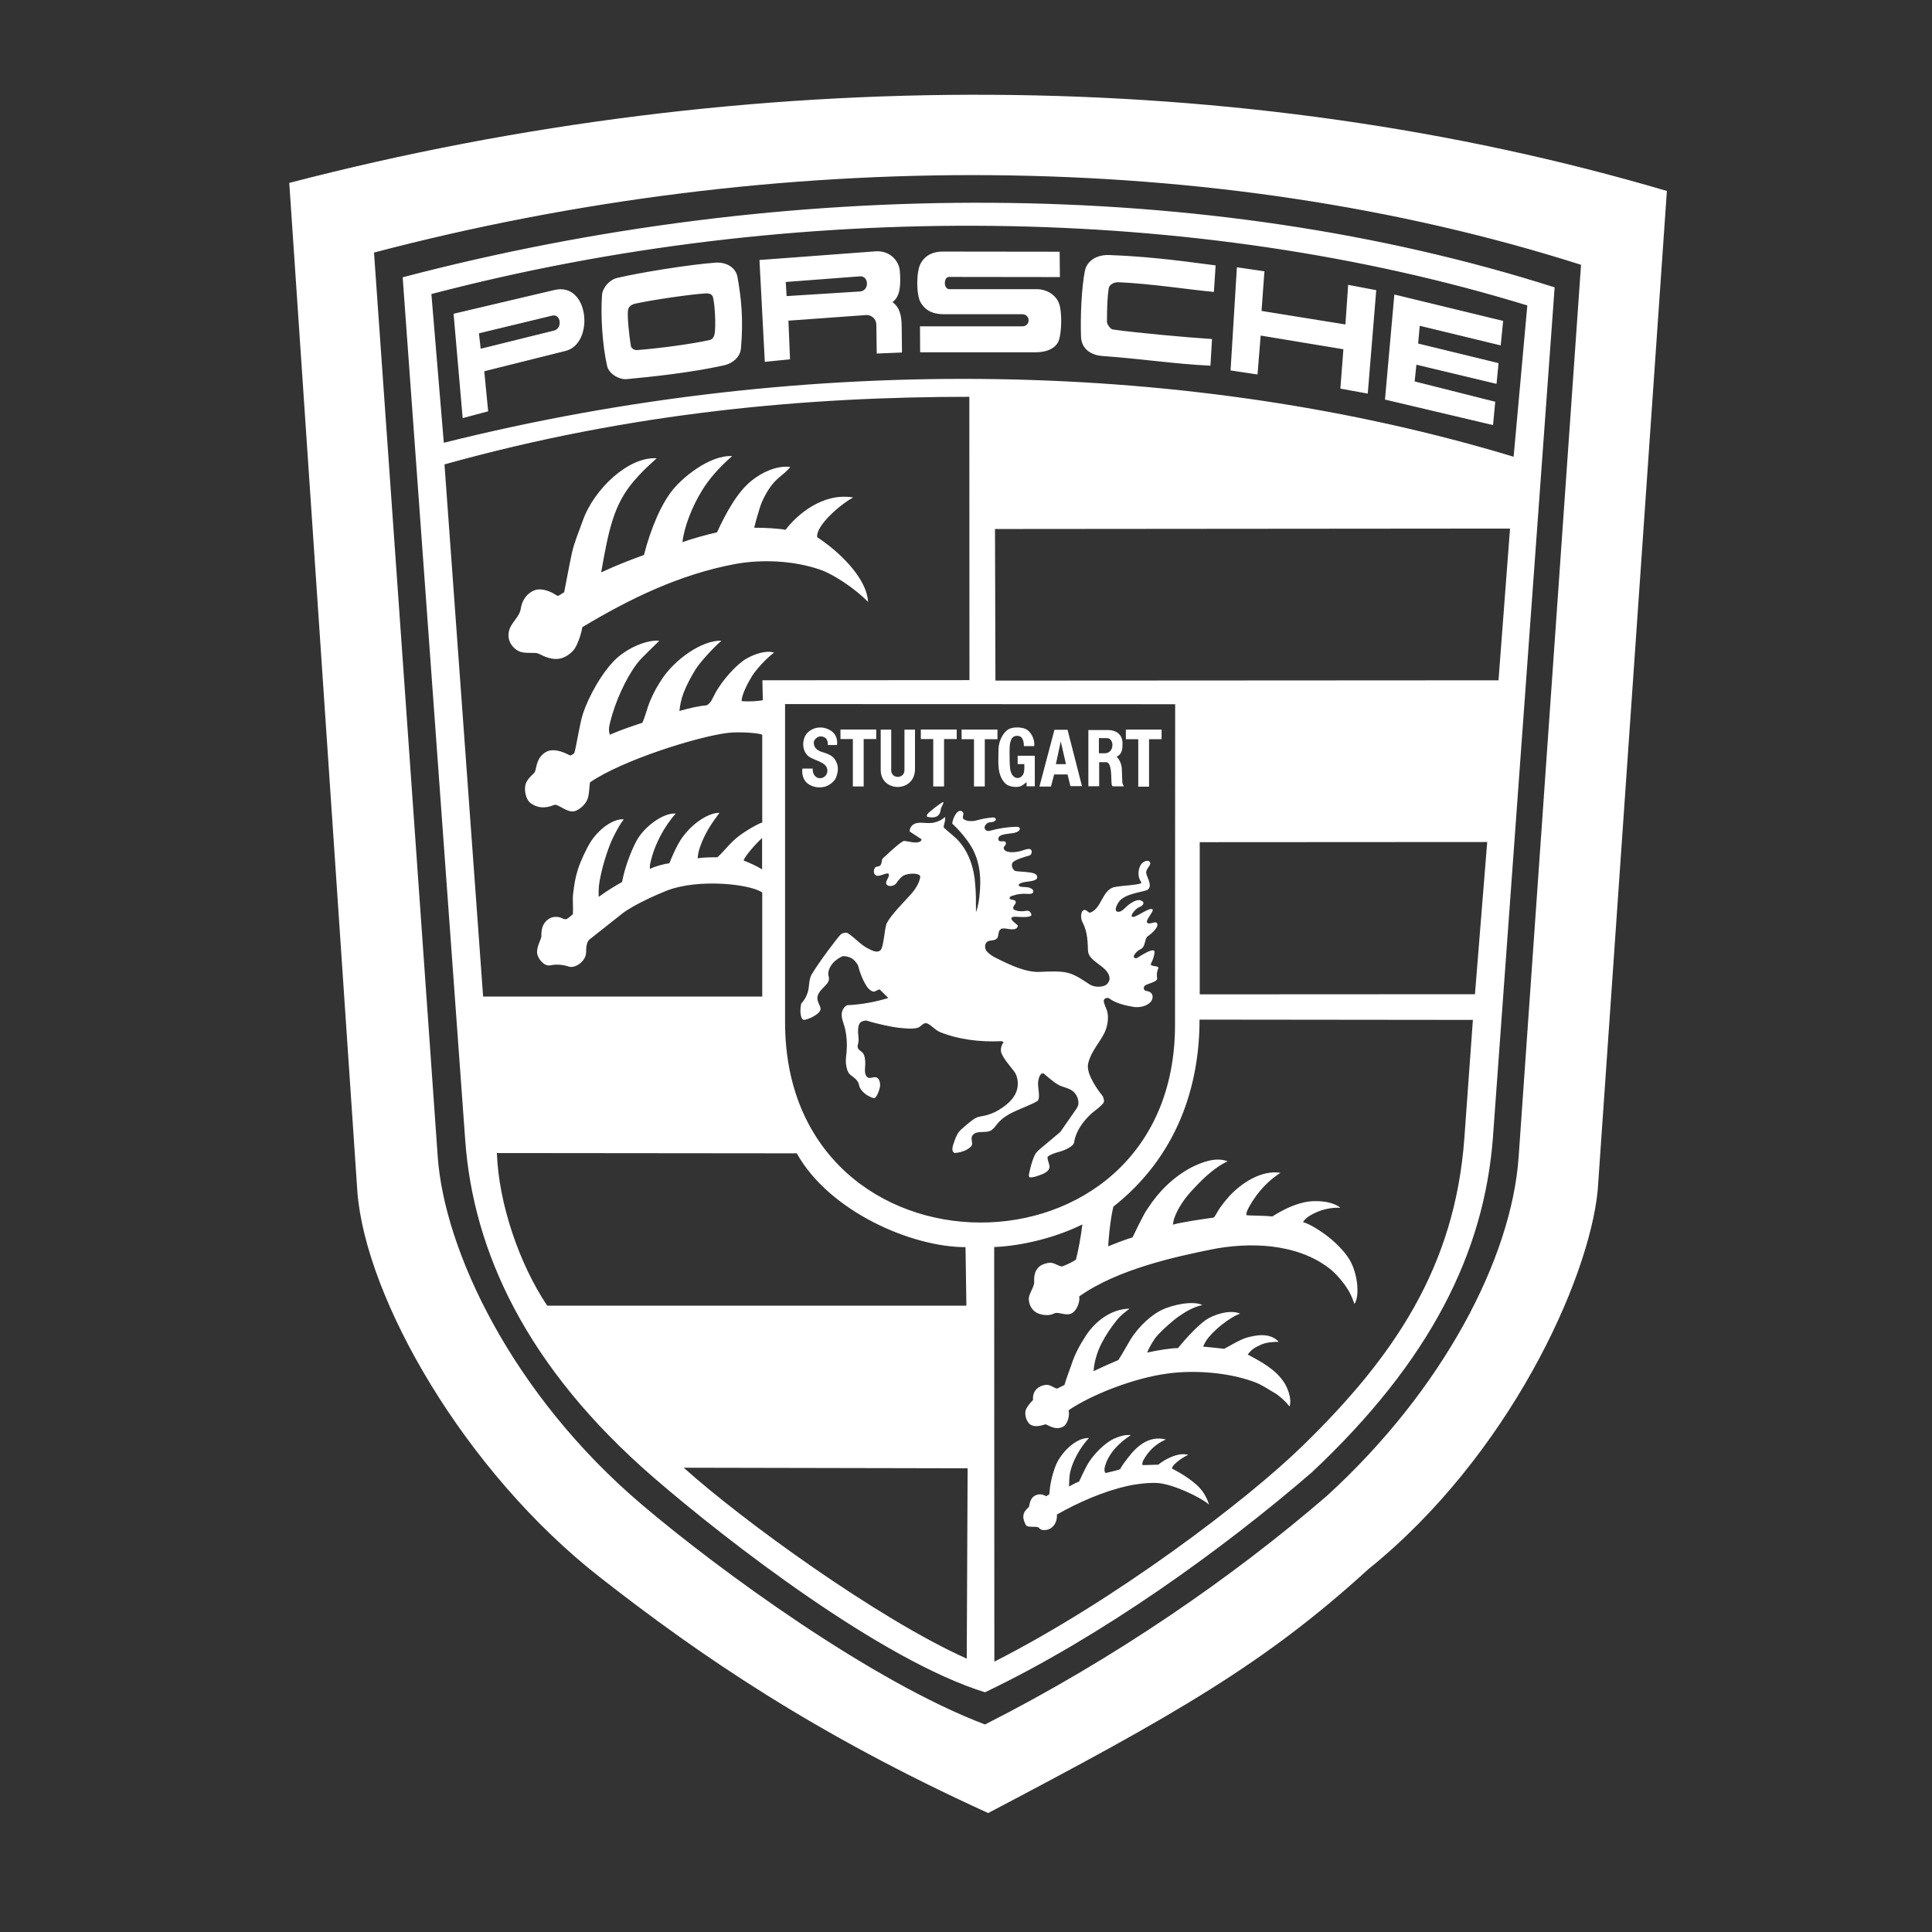 <svg width="80" height="80" viewBox="0 0 80 80" fill="none" xmlns="http://www.w3.org/2000/svg">
<rect x="0" y="0" width="80" height="80" fill="#333333" stroke="none"/>
<g clip-path="url(#clip0_13_6839)">
<g clip-path="url(#clip1_13_6839)">
<path fill-rule="evenodd" clip-rule="evenodd" d="M56.658 64.978C52.374 68.887 48.687 70.993 40.918 75.074C33.686 71.78 28.966 68.534 24.873 65.336C19.216 60.926 15.153 53.765 14.8 49.374L11.978 7.574C31.096 2.597 51.431 2.71 69.022 7.908L66.158 49.285C65.794 53.032 62.446 60.318 56.658 64.978V64.978ZM62.883 47.914L65.467 10.965C50.328 6.138 32.195 6.066 15.487 10.458L18.125 47.89C18.399 51.78 21.198 57.73 26.562 62.289C29.79 65.034 36.115 69.641 40.787 71.407C46.17 68.68 51.062 65.291 54.941 61.943C59.75 57.557 62.59 52.103 62.883 47.914V47.914ZM54.32 60.967C50.602 64.178 45.596 67.776 40.787 70.074C36.491 68.743 30.142 63.838 27.087 61.2C21.758 56.594 19.592 51.773 19.264 47.213L16.674 11.482C32.582 7.299 49.947 7.299 64.374 11.899L61.815 47.153C61.445 51.844 59.266 56.325 54.32 60.967V60.967ZM17.863 12.176L18.377 18.334C33.563 14.534 49.471 14.915 62.676 18.913L63.243 12.648C49.56 8.447 32.948 8.22 17.863 12.176ZM55.627 14.462L52.202 13.895L52.071 15.506L50.955 15.339L51.217 11.067L52.357 11.234L52.238 12.875L55.711 13.435L55.824 11.795L56.987 12.015L56.636 16.299L55.502 16.091L55.627 14.462V14.462ZM39.097 13.012C38.679 13.012 38.345 12.899 38.125 12.529C37.934 12.225 37.934 11.234 38.125 10.906C38.334 10.524 38.709 10.417 39.02 10.417L43.877 10.423L43.888 11.473L39.294 11.467C39.068 11.467 39.062 11.974 39.312 11.974H42.934C43.358 11.974 43.733 12.23 43.852 12.565C43.984 12.923 43.96 13.734 43.852 14.069C43.751 14.403 43.369 14.588 42.892 14.588H38.101L38.095 13.513H42.361C42.424 13.508 42.483 13.48 42.526 13.433C42.569 13.387 42.592 13.326 42.592 13.263C42.592 13.199 42.569 13.139 42.526 13.092C42.483 13.046 42.424 13.017 42.361 13.012H39.097ZM36.287 13.439C36.286 13.386 36.275 13.333 36.253 13.284C36.231 13.235 36.2 13.191 36.161 13.154C36.123 13.118 36.077 13.089 36.027 13.07C35.977 13.052 35.923 13.043 35.87 13.045L32.647 13.278L32.713 14.877L31.669 14.984L31.448 10.766L36.245 10.408C36.866 10.36 37.23 10.825 37.259 11.213C37.295 11.673 37.313 12.264 36.955 12.508C37.254 12.729 37.331 13.057 37.337 13.517L37.349 14.597L36.304 14.639L36.287 13.439V13.439ZM35.603 12.07C36.015 12.046 35.979 11.407 35.603 11.443L32.536 11.676L32.572 12.261L35.603 12.07ZM25.555 11.509C26.539 11.277 28.556 10.955 29.613 10.877C30.096 10.841 30.472 11.092 30.537 11.468C30.693 12.333 30.788 13.228 30.681 14.428C30.651 14.774 30.353 15.048 29.959 15.132C28.605 15.43 27.083 15.591 25.955 15.699C25.668 15.729 25.215 15.502 25.137 15.144C24.94 14.272 24.869 13.055 24.928 12.22C24.952 11.909 25.239 11.581 25.555 11.509V11.509ZM29.388 14.079C29.525 14.049 29.584 13.9 29.596 13.793C29.644 13.464 29.602 12.605 29.525 12.318C29.501 12.205 29.405 12.133 29.191 12.151C28.606 12.187 27.06 12.408 26.297 12.575C26.094 12.623 26.016 12.742 26.004 12.85C25.969 13.13 26.052 13.9 26.124 14.33C26.142 14.431 26.273 14.502 26.375 14.497C27.406 14.413 28.624 14.246 29.388 14.079V14.079ZM46.309 11.687C46.082 11.681 45.927 11.818 45.909 11.938C45.855 12.29 45.837 12.743 45.837 13.334C45.837 13.412 45.968 13.627 46.082 13.644C47.108 13.788 49.101 13.967 50.187 14.039L50.122 15.142C48.695 15.077 47.203 14.85 45.658 14.742C45.151 14.707 44.781 14.432 44.763 13.943C44.733 13.137 44.781 11.92 44.924 11.21C45.02 10.774 45.437 10.548 45.909 10.56C47.334 10.613 48.468 10.739 50.336 10.989L50.265 12.088C49.358 12.009 47.64 11.741 46.309 11.687V11.687ZM22.959 12.008C24.402 11.667 24.623 14.233 23.418 14.531L20.052 15.373L20.214 17.032L19.158 17.313L18.782 12.992L22.959 12.008V12.008ZM22.941 13.688C23.287 13.611 23.239 12.99 22.869 13.068L19.832 13.802L19.904 14.441L22.941 13.688V13.688ZM58.65 15.101L58.578 15.794L61.914 16.635L61.824 17.602L57.349 16.546L57.737 12.195L62.242 13.288L62.141 14.302L58.788 13.49L58.722 14.225L62.052 15.036L61.968 15.895L58.65 15.101V15.101ZM26.372 27.483C25.906 28.104 25.477 29.058 25.274 29.87C25.202 30.144 25.202 30.245 25.25 30.424C25.692 30.227 26.265 30.037 26.599 29.929C26.73 29.637 26.801 29.303 26.915 29.034C27.093 28.617 27.207 28.437 27.392 28.145C27.923 27.322 29.045 26.51 29.874 26.528C29.6 26.767 29.027 27.363 28.8 27.721C28.616 28.02 28.442 28.342 28.311 28.676C28.198 28.975 28.162 29.195 28.132 29.44C28.562 29.315 28.985 29.225 29.26 29.207C29.445 29.106 29.504 28.909 29.606 28.724C29.922 28.133 30.542 27.47 30.937 27.256C31.253 27.083 31.718 26.916 32.052 27.023C31.694 27.292 31.318 27.721 31.151 27.978C30.978 28.253 30.698 28.784 30.71 29.034C31.002 29.058 31.42 29.034 31.587 28.992L31.569 28.169L40.143 28.163L40.138 16.431C33.466 16.431 26.157 17.064 18.405 19.23L20.005 41.266H31.563V36.959C31.097 36.613 28.937 36.362 27.607 36.881C27.285 37.006 26.234 37.46 25.757 37.836L24.415 38.898C24.283 39.005 24.271 39.238 24.271 39.417C24.271 39.81 23.812 40.109 23.555 40.025C23.346 39.954 23.06 39.912 22.797 39.972C22.517 40.031 22.267 39.679 22.243 39.477C22.207 39.226 22.404 38.898 22.416 38.79C22.428 38.689 22.362 38.289 22.732 38.044C22.899 37.937 23.131 37.943 23.299 38.033C23.347 38.061 23.405 38.07 23.46 38.057C23.52 38.033 23.681 37.89 23.722 37.854C23.74 37.616 23.704 37.239 23.729 37.031C23.782 36.625 23.806 36.392 23.931 35.998C24.039 35.658 24.271 35.163 24.444 34.882C24.755 34.375 25.369 33.886 25.829 33.927C25.65 34.166 25.59 34.292 25.459 34.536C25.214 34.984 24.987 35.724 24.88 36.225C24.808 36.547 24.773 36.798 24.791 37.138C25.143 36.876 25.513 36.66 25.757 36.523C25.871 35.932 26.104 35.294 26.354 34.823C26.652 34.256 27.458 33.641 27.983 33.689C27.488 34.226 27.136 34.972 27.004 35.449C26.951 35.64 26.885 35.861 26.915 35.98C27.112 35.873 27.518 35.766 27.715 35.748C27.846 35.42 28.025 35.025 28.174 34.793C28.64 34.076 29.374 33.641 29.791 33.659C29.463 34.1 29.183 34.5 28.98 35.091C28.92 35.264 28.89 35.449 28.89 35.539C29.147 35.497 29.547 35.497 29.708 35.497C30.006 35.228 30.221 34.906 30.579 34.632C30.877 34.399 31.432 34.083 31.563 34.059V30.436C31.563 30.359 30.615 30.287 30.143 30.347C28.89 30.496 25.758 31.481 24.433 32.394C24.403 32.472 24.409 32.907 24.319 33.11C24.242 33.295 24.045 33.486 23.854 33.569C23.514 33.719 23.12 33.265 22.947 33.331C22.768 33.397 22.386 33.551 21.974 33.259C21.789 33.128 21.694 32.758 21.759 32.484C21.819 32.287 21.986 32.132 22.117 32.007C22.237 31.887 22.153 31.427 22.582 31.153C22.881 30.962 23.293 31.117 23.609 31.284C23.674 31.264 23.733 31.229 23.782 31.183C23.824 31.058 23.889 30.676 23.949 30.377C24.021 30.055 24.045 29.846 24.14 29.548C24.379 28.826 24.952 27.788 25.549 27.245C26.02 26.827 26.754 26.493 27.297 26.529C27.243 26.611 26.569 27.214 26.372 27.483V27.483ZM27.751 20.419C28.205 19.787 29.398 18.832 30.317 18.886C29.816 19.322 29.374 19.805 29.064 20.318C28.658 20.981 28.33 21.81 28.259 22.449C28.563 22.335 29.279 22.132 29.69 22.043C30.055 21.249 30.532 20.372 31.123 19.901C31.546 19.561 32.155 19.268 32.722 19.334C32.591 19.519 32.376 19.662 32.215 19.811C31.922 20.067 31.72 20.414 31.558 20.766C31.439 21.028 31.236 21.816 31.23 21.852C31.642 21.846 32.37 21.893 32.525 21.941C33.008 21.309 34.065 20.39 35.329 20.599C34.78 20.897 33.778 21.767 33.838 22.245C34.661 22.777 35.891 23.892 35.944 24.925C35.383 24.34 34.459 23.761 33.993 23.6C32.877 23.206 31.546 23.153 30.437 23.355C28.122 23.791 26.075 24.793 24.112 25.969C24.064 26.285 23.891 26.763 23.748 26.924C23.605 27.085 23.39 27.24 23.157 27.276C22.865 27.324 22.566 27.204 22.316 27.073C22.154 26.984 21.731 27.097 21.463 26.954C21.278 26.858 20.991 26.59 21.069 26.166C21.134 25.79 21.51 25.564 21.564 25.206C21.641 24.68 22.023 24.453 22.22 24.418C22.435 24.376 22.656 24.448 22.852 24.537C22.936 24.579 23.025 24.651 23.103 24.675C23.181 24.651 23.294 24.555 23.36 24.526C23.378 24.466 23.575 23.374 23.682 22.897C23.789 22.419 23.974 22.013 24.129 21.566C24.595 20.241 26.033 18.904 27.185 18.976C27.125 19.06 26.755 19.328 26.242 19.925C25.413 20.898 25.204 21.93 24.893 23.702C25.532 23.404 26.087 23.189 26.666 22.98C26.803 22.431 26.987 21.894 27.215 21.375C27.363 21.04 27.543 20.712 27.751 20.419V20.419ZM62.527 21.887L41.201 21.905L41.219 28.182L62.05 28.17L62.527 21.887V21.887ZM43.65 54.388C43.405 54.513 43.101 54.436 42.976 54.382C42.761 54.292 42.618 54.071 42.6 53.815C42.582 53.612 42.779 53.367 42.821 53.146C42.838 53.056 42.743 52.615 43.119 52.388C43.191 52.347 43.405 52.269 43.554 52.293C43.704 52.323 43.823 52.419 43.972 52.442C44.175 52.371 44.369 52.276 44.551 52.162C44.67 51.702 44.76 51.172 44.819 50.7C43.751 51.231 42.355 51.589 41.167 51.637L41.174 68.805C46.156 66.274 51.621 62.133 53.948 59.859C57.714 56.189 60.25 52.472 60.637 47.113L60.989 42.232L49.67 42.22C49.67 44.989 48.745 47.877 46.102 49.965C45.953 50.568 45.881 51.583 45.892 51.607C46.257 51.457 46.597 51.327 46.896 51.237C46.919 51.201 47.343 50.276 47.534 50.026C47.982 49.334 48.584 48.742 49.318 48.348C49.778 48.116 50.338 47.901 50.834 48.086C50.183 48.396 49.675 48.957 49.371 49.279C49.091 49.578 48.763 50.019 48.614 50.473C48.593 50.551 48.578 50.631 48.566 50.711C48.871 50.616 49.843 50.473 50.248 50.419C50.296 50.413 50.422 50.144 50.517 50.013C50.636 49.852 50.708 49.751 50.899 49.535C51.388 49.004 52.217 48.438 53.023 48.563C52.582 48.843 52.098 49.291 51.71 49.995C51.656 50.102 51.585 50.251 51.614 50.317C51.734 50.341 52.325 50.329 52.683 50.371C53.094 50.115 53.53 49.888 54.002 49.786C54.533 49.667 55.225 49.762 55.5 50.013C55.178 49.995 54.873 50.054 54.581 50.168C54.414 50.234 54.079 50.389 53.954 50.603C54.27 50.693 54.79 51.033 55.117 51.308C55.345 51.498 55.619 51.773 55.792 52.024C56.228 52.615 56.318 53.677 56.084 53.993C56.019 53.808 55.947 53.623 55.846 53.45C55.637 53.098 55.308 52.716 55.028 52.507C53.674 51.475 51.723 51.421 50.129 51.743C48.763 52.024 46.298 52.537 44.687 53.682C44.729 53.885 44.603 54.226 44.419 54.356C44.175 54.536 43.829 54.292 43.65 54.388V54.388ZM46.309 56.317C46.487 56.043 46.703 55.644 46.81 55.47C47.186 54.867 47.729 54.42 48.098 54.246C48.606 54.002 49.423 53.859 49.787 54.037C49.387 54.133 49.083 54.318 48.803 54.515C48.517 54.712 47.955 55.225 47.812 55.44C47.651 55.679 47.544 55.893 47.502 56.007C47.955 55.905 48.498 55.822 48.778 55.822C48.981 55.565 49.519 54.951 49.919 54.664C50.241 54.437 50.927 54.21 51.356 54.395C50.945 54.527 50.217 55.1 49.948 55.512C49.889 55.606 49.835 55.708 49.823 55.762C50.044 55.78 50.461 55.822 50.688 55.851C50.712 55.851 51.333 55.47 51.613 55.392C51.978 55.29 52.574 55.159 52.95 55.559C52.676 55.565 52.419 55.589 52.216 55.679C51.923 55.81 51.798 55.905 51.667 56.09C52.24 56.395 52.837 56.711 53.189 57.272C53.314 57.469 53.505 57.934 53.398 58.238C53.218 58.012 52.974 57.791 52.777 57.678C52.496 57.517 52.294 57.362 51.953 57.23C50.885 56.831 49.489 56.723 48.373 56.872C46.929 57.057 45.157 57.773 44.25 58.394C44.309 58.674 44.173 59.002 44.012 59.08C43.671 59.253 43.344 58.961 43.284 58.979C43.194 59.008 42.919 59.104 42.723 59.02C42.525 58.943 42.401 58.596 42.478 58.376C42.537 58.209 42.777 57.97 42.777 57.97C42.74 57.606 42.979 57.386 43.307 57.343C43.493 57.326 43.623 57.469 43.773 57.499C43.91 57.433 44.006 57.386 44.077 57.349C44.161 57.051 44.286 56.746 44.37 56.496C44.507 56.073 44.709 55.696 44.966 55.303C45.336 54.736 45.993 54.199 46.774 54.188C46.535 54.372 46.398 54.474 46.249 54.659C45.992 54.981 45.795 55.273 45.616 55.619C45.455 55.924 45.305 56.377 45.282 56.777C45.62 56.614 45.962 56.461 46.309 56.317V56.317ZM46.193 59.545C46.396 59.461 46.61 59.402 46.826 59.426C46.324 59.748 45.865 60.219 45.74 60.78C45.728 60.839 45.728 60.959 45.781 60.995C45.924 60.959 46.288 60.881 46.384 60.834C46.443 60.708 46.592 60.511 46.694 60.38C47.052 59.903 47.566 59.426 48.275 59.605C47.81 59.814 47.541 60.106 47.338 60.476C47.303 60.542 47.279 60.667 47.326 60.667C47.446 60.667 47.9 60.649 47.965 60.649C48.174 60.464 48.783 60.111 49.201 60.243C48.992 60.341 48.8 60.472 48.634 60.631C48.592 60.678 48.538 60.738 48.527 60.81C48.896 60.995 49.224 61.204 49.529 61.467C49.69 61.604 49.923 61.86 50.066 62.302C49.708 61.992 48.538 61.436 47.9 61.406C47.482 61.389 46.964 61.466 46.701 61.526C45.692 61.753 44.654 62.207 43.765 62.714C43.771 62.887 43.741 63.095 43.545 63.257C43.413 63.364 43.127 63.417 43.019 63.263C42.96 63.179 42.571 63.269 42.488 63.161C42.488 63.161 42.386 63.007 42.374 62.821C42.363 62.624 42.494 62.505 42.602 62.403C42.631 62.367 42.625 62.034 42.876 61.92C43.031 61.848 43.186 61.873 43.318 61.956C43.372 61.926 43.413 61.897 43.449 61.873C43.479 61.484 43.55 61.127 43.694 60.739C43.891 60.19 44.535 59.522 45.09 59.545C44.714 59.951 44.41 60.512 44.308 60.978C44.278 61.127 44.267 61.419 44.267 61.556C44.4 61.475 44.539 61.405 44.684 61.348C44.744 61.204 44.917 60.846 45.006 60.685C45.232 60.267 45.74 59.73 46.193 59.545V59.545ZM20.575 47.745C20.647 49.821 21.494 52.328 22.658 54.064H40.016L39.98 51.642C37.748 51.642 34.341 50.167 32.992 47.757L20.575 47.745V47.745ZM32.508 42.33C32.508 53.368 48.655 53.368 48.655 42.443L48.661 29.16L32.508 29.154V42.33ZM37.71 37.039C37.901 36.83 38.069 36.556 38.104 36.323C38.134 36.132 37.597 36.144 37.4 36.264C37.293 36.329 37.191 36.46 37.108 36.58C37.048 36.669 36.833 36.741 36.726 36.64C36.612 36.532 36.815 36.347 36.809 36.234C36.809 36.043 36.445 36.329 36.278 36.252C36.165 36.198 36.159 36.025 36.236 35.923C36.278 35.87 36.398 35.894 36.451 35.834C36.505 35.774 36.505 35.685 36.523 35.608C36.547 35.518 36.642 35.476 36.702 35.411C36.929 35.19 37.358 34.814 37.442 34.82C37.638 34.838 37.919 34.939 38.092 34.85C38.128 34.832 38.194 34.772 38.134 34.736L37.668 34.431C37.666 34.383 37.675 34.335 37.693 34.291C37.712 34.246 37.74 34.207 37.776 34.175C37.99 33.983 38.325 34.115 38.605 34.073C38.802 34.043 38.987 33.965 39.13 33.829C39.166 33.972 39.076 34.115 39.076 34.264C39.255 34.431 39.441 34.574 39.614 34.736C40.127 35.248 40.348 35.995 40.383 36.651C40.413 36.955 40.413 37.265 40.413 37.773C40.497 37.558 40.551 37.242 40.569 36.967C40.646 36.155 40.521 35.434 40.062 34.819C39.875 34.56 39.663 34.32 39.429 34.102C39.453 33.864 39.656 33.458 39.847 33.608C39.972 33.703 39.787 33.846 39.918 33.93C40.062 34.019 40.27 34.007 40.36 33.989C40.569 33.936 40.772 33.882 40.962 33.864C41.052 33.858 41.201 33.816 41.231 33.906C41.255 33.965 41.19 34.007 41.123 34.031C41.046 34.055 40.926 34.037 40.861 34.102C40.807 34.156 40.754 34.216 40.772 34.294C40.795 34.383 40.891 34.431 40.987 34.401C41.347 34.301 41.717 34.245 42.09 34.234C42.288 34.234 42.245 34.377 42.15 34.431C42.085 34.466 41.983 34.496 41.918 34.502C41.566 34.544 41.303 34.568 41.344 34.771C41.374 34.908 41.595 34.776 41.642 34.878C41.697 34.985 41.547 35.045 41.56 35.117C41.595 35.344 42.031 35.296 42.233 35.248C42.383 35.212 42.621 35.093 42.693 35.188C42.759 35.272 42.705 35.403 42.621 35.427C42.406 35.487 42.037 35.594 41.935 35.713C41.839 35.827 41.953 36.06 42.066 36.072C42.323 36.101 42.603 36.101 42.806 36.161C42.883 36.185 42.949 36.239 42.949 36.322C42.949 36.411 42.86 36.441 42.788 36.465C42.65 36.507 42.418 36.507 42.293 36.561C42.251 36.579 42.167 36.609 42.179 36.656C42.215 36.746 42.395 36.721 42.544 36.739C42.627 36.746 42.788 36.811 42.788 36.901C42.788 36.997 42.705 37.026 42.556 37.014C42.323 36.997 42.108 37.026 42.007 37.068C41.977 37.08 41.798 37.104 41.804 37.188C41.816 37.289 42.007 37.223 42.054 37.325C42.096 37.421 41.965 37.474 41.953 37.593C41.953 37.641 41.977 37.665 42.025 37.683C42.18 37.748 42.358 37.742 42.514 37.713C42.675 37.683 42.735 37.898 42.693 37.922C42.485 38.035 42.019 37.916 41.912 37.981C41.763 38.077 42.162 38.291 42.15 38.339C42.138 38.393 42.09 38.447 42.054 38.459C41.852 38.536 41.59 38.387 41.441 38.471C41.315 38.548 41.368 38.745 41.291 38.847C41.195 38.972 40.981 38.918 40.885 38.99C40.76 39.079 40.754 39.294 40.891 39.426C40.999 39.527 41.1 39.598 41.237 39.664C41.858 39.974 42.502 40.284 43.105 40.242C43.415 40.225 43.923 40.207 44.203 40.279C44.567 40.368 44.937 40.648 45.128 40.768C45.283 40.863 45.534 40.888 45.731 40.816C45.873 40.768 45.969 40.601 45.94 40.458C45.85 39.98 45.062 39.831 45.05 39.354C45.038 38.805 44.991 38.507 44.812 38.16C44.746 38.029 44.735 37.725 44.889 37.683C45.015 37.653 45.057 37.827 45.157 37.785C45.617 37.606 45.636 36.878 46.113 36.74C46.392 36.663 47.336 36.651 47.258 36.532C47.061 36.251 47.151 35.929 47.258 35.779C47.33 35.684 47.526 35.588 47.605 35.684C47.712 35.809 47.443 35.959 47.461 36.144C47.478 36.317 47.73 36.651 47.538 36.83C47.425 36.937 46.572 36.974 46.321 37.355C46.166 37.588 46.149 37.773 46.333 37.755C46.482 37.737 46.607 37.558 46.745 37.456C46.99 37.278 47.187 37.206 47.324 37.337C47.396 37.402 47.3 37.528 47.168 37.564C47.061 37.6 46.799 37.88 46.87 37.952C46.977 38.065 47.574 37.546 47.724 37.653C47.801 37.713 47.431 38.095 47.496 38.196C47.574 38.321 47.825 38.124 47.902 38.22C48.015 38.363 47.705 38.644 47.526 38.769C47.389 38.858 47.442 39.193 47.245 39.294C47.025 39.402 46.923 39.592 46.947 39.623C46.971 39.67 47.025 39.706 47.108 39.652C47.353 39.497 47.657 39.312 47.782 39.36C47.854 39.39 47.753 39.73 47.663 39.891C47.573 40.052 48.027 39.962 47.961 40.1C47.914 40.202 47.883 40.356 47.914 40.499C47.95 40.685 47.424 40.726 47.377 40.851C47.323 40.995 47.431 41.03 47.483 41.036C47.8 41.084 47.759 41.376 47.633 41.502C47.466 41.669 47.18 41.734 46.929 41.692C46.714 41.656 46.231 41.568 45.945 41.352C45.855 41.287 45.724 41.334 45.706 41.424C45.688 41.526 45.795 41.71 45.843 41.866C45.909 42.098 45.873 42.391 45.795 42.618C45.629 43.089 45.181 43.483 45.056 44.05C45.026 44.199 45.068 44.384 45.128 44.528C45.259 44.838 45.45 45.13 45.664 45.393C45.694 45.477 45.736 45.572 45.701 45.649C45.653 45.769 45.283 46.026 45.175 46.127C44.835 46.443 44.542 46.855 44.477 47.303C44.453 47.464 44.107 47.625 43.874 47.69C43.702 47.738 43.523 47.786 43.38 47.899C43.361 48.03 43.439 48.144 43.456 48.275C43.487 48.502 43.2 48.615 42.979 48.687C42.878 48.723 42.77 48.753 42.651 48.753C42.609 48.753 42.597 48.681 42.603 48.645C42.669 48.335 42.728 48.084 42.847 47.828C42.895 47.732 42.973 47.655 43.051 47.589L43.904 46.873L44.572 45.912C44.632 45.823 44.656 45.745 44.656 45.68C44.656 45.494 44.579 45.322 44.447 45.202C44.28 45.052 44.035 45.029 43.851 44.933C43.612 44.814 43.265 44.48 43.218 44.456C43.087 44.391 43.009 44.629 42.991 44.766C42.962 44.975 43.027 45.172 43.021 45.381C43.021 45.477 43.009 45.53 42.962 45.59C42.401 45.912 41.702 46.031 41.29 46.544C41.219 46.634 41.153 46.73 41.058 46.795C40.825 46.956 40.438 46.771 40.264 47.022C40.187 47.136 40.276 47.285 40.246 47.41C40.228 47.481 40.091 47.577 39.984 47.63C39.84 47.696 39.686 47.732 39.53 47.744C39.357 47.66 39.464 47.416 39.524 47.243C39.583 47.063 39.667 46.885 39.804 46.765C40.007 46.586 40.264 46.359 40.425 46.282C40.562 46.216 40.77 46.216 40.938 46.15C41.114 46.096 41.281 46.016 41.433 45.912C41.677 45.757 41.904 45.566 42.042 45.303C42.197 45.005 42.179 44.606 41.982 44.349C41.802 44.116 41.594 43.889 41.475 43.627C41.409 43.483 41.456 43.287 41.558 43.155C41.552 43.15 41.48 43.101 41.439 43.114C40.585 43.15 39.72 43.054 38.927 42.738C38.718 42.654 38.503 42.386 38.353 42.368C38.217 42.35 38.133 42.523 37.995 42.559C37.775 42.619 37.488 42.583 37.232 42.559C36.933 42.529 36.313 42.398 35.865 42.255C35.794 42.266 35.716 42.279 35.65 42.32C35.555 42.386 35.537 42.529 35.531 42.648C35.519 42.81 35.567 42.959 35.548 43.126C35.543 43.21 35.495 43.299 35.519 43.377C35.543 43.472 35.638 43.514 35.704 43.574C35.811 43.675 35.829 43.884 35.829 44.051C35.829 44.236 35.764 44.481 35.919 44.607C36.014 44.684 36.145 44.583 36.265 44.607C36.396 44.631 36.438 44.792 36.444 44.917C36.45 45.06 36.331 45.364 36.253 45.442C36.199 45.495 36.11 45.453 36.044 45.424C35.871 45.346 35.71 45.221 35.614 45.054C35.573 44.982 35.573 44.893 35.531 44.815C35.465 44.684 35.345 44.607 35.226 44.517C35.083 44.41 35.054 44.213 35.029 44.04C35.012 43.878 35.041 43.723 35.054 43.562C35.084 43.242 35.064 42.92 34.994 42.607C34.94 42.369 34.808 42.13 34.868 41.891C34.898 41.778 34.976 41.67 35.084 41.623C35.661 41.596 36.232 41.495 36.784 41.324L36.426 40.972C36.336 40.972 36.265 41.061 36.175 41.061C36.08 41.061 35.949 40.925 35.913 40.877C35.727 40.602 35.608 40.285 35.525 39.963C35.447 39.838 35.352 39.713 35.208 39.653C35.109 39.61 35.001 39.589 34.892 39.593C34.594 39.724 34.32 39.981 34.296 40.31C34.29 40.393 34.337 40.465 34.326 40.548C34.308 40.691 34.2 40.787 34.099 40.889C33.997 40.99 33.902 41.091 33.86 41.235C33.824 41.354 33.866 41.479 33.919 41.593C33.955 41.67 33.997 41.747 33.967 41.831C33.896 42.028 33.424 42.231 33.287 42.231C33.239 42.231 33.198 42.165 33.18 42.111C33.126 41.932 33.138 41.741 33.174 41.563C33.3 41.426 33.394 41.263 33.448 41.085C33.52 40.847 33.484 40.59 33.598 40.368C33.896 39.861 34.659 38.847 34.808 38.698C34.874 38.633 35.035 38.596 35.101 38.639C35.423 38.847 35.614 39.104 35.924 39.265C36.092 39.349 36.3 39.474 36.45 39.355C36.599 39.235 36.622 38.436 36.718 38.233C36.893 37.881 37.376 37.415 37.71 37.039V37.039ZM43.65 32.068L43.518 32.569H43.041L43.662 30.219H44.205L44.802 32.552H44.324L44.204 32.068H43.65V32.068ZM44.139 31.642L43.924 30.699L43.721 31.642H44.139ZM42.396 30.894C42.402 30.739 42.354 30.537 42.229 30.489C42.098 30.441 41.96 30.483 41.901 30.572C41.799 30.739 41.799 30.966 41.805 31.312C41.805 31.521 41.811 31.813 41.853 31.951C41.954 32.267 42.223 32.285 42.354 32.088C42.42 31.992 42.42 31.807 42.414 31.64H42.139V31.294H42.849V32.559H42.509V32.386C42.503 32.398 42.354 32.511 42.282 32.548C42.163 32.601 41.936 32.601 41.752 32.524C41.596 32.458 41.447 32.249 41.382 31.98C41.316 31.7 41.345 31.336 41.345 31.026C41.351 30.697 41.525 30.333 41.763 30.196C41.93 30.101 42.24 30.101 42.437 30.172C42.676 30.256 42.861 30.602 42.825 30.894H42.396V30.894ZM34.402 30.254C34.593 30.373 34.694 30.594 34.659 30.851H34.283C34.283 30.612 34.182 30.499 33.979 30.493C33.854 30.487 33.698 30.63 33.698 30.738C33.692 31.054 33.973 31.119 34.164 31.179C34.307 31.221 34.48 31.31 34.564 31.436C34.719 31.663 34.737 31.901 34.612 32.212C34.552 32.361 34.325 32.539 34.134 32.581C33.919 32.629 33.657 32.606 33.442 32.444C33.269 32.313 33.191 32.056 33.227 31.824H33.651C33.651 31.937 33.668 32.02 33.716 32.092C33.752 32.14 33.818 32.217 33.931 32.223C33.976 32.227 34.021 32.22 34.063 32.204C34.105 32.188 34.143 32.163 34.175 32.13C34.206 32.098 34.23 32.059 34.244 32.016C34.259 31.973 34.264 31.928 34.259 31.883C34.235 31.519 33.627 31.495 33.418 31.262C33.167 30.976 33.245 30.517 33.447 30.331C33.728 30.069 34.11 30.069 34.402 30.254V30.254ZM46.451 31.81C46.457 31.9 46.463 32.216 46.475 32.419C46.481 32.478 46.541 32.556 46.541 32.562H46.093C46.033 32.562 46.027 32.455 46.022 32.366C46.01 32.127 46.033 31.56 45.801 31.56H45.514V32.557H45.067V30.23H45.872C46.278 30.23 46.481 30.462 46.481 30.779C46.481 30.987 46.475 31.232 46.236 31.333C46.361 31.452 46.433 31.631 46.451 31.81V31.81ZM45.838 30.565H45.503V31.192H45.748C46.154 31.192 46.148 30.565 45.838 30.565V30.565ZM35.763 32.566H35.315V30.603H34.802V30.209H36.282V30.603H35.763V32.566V32.566ZM38.644 32.566V30.603H38.13V30.209H39.616V30.603H39.091V32.566H38.644ZM39.818 30.21H41.303V30.609H40.778V32.566H40.331V30.609H39.818V30.21ZM47.58 30.61V32.573H47.133V30.61H46.62V30.21H48.099V30.61H47.58ZM37.452 31.89V30.213H37.888V31.849C37.888 32.827 36.468 32.827 36.468 31.878V30.213H36.903V31.896C36.903 32.261 37.452 32.261 37.452 31.89ZM38.457 33.651C38.589 33.538 38.773 33.383 38.988 33.245C39.179 33.12 38.964 33.407 38.952 33.526C38.916 33.848 38.671 33.884 38.403 33.824C38.356 33.812 38.374 33.722 38.457 33.651ZM49.678 41.174L61.075 41.168L61.582 34.866L49.678 34.873V41.174V41.174ZM40.067 60.799L28.312 60.775C30.734 62.953 36.343 67.028 40.031 68.681L40.067 60.799ZM31.557 34.7C31.33 34.903 30.877 35.404 30.787 35.631C30.984 35.702 31.372 35.876 31.557 36.001V34.7V34.7Z" fill="white"/>
</g>
</g>
<defs>
<clipPath id="clip0_13_6839">
<rect width="80" height="80" fill="white"/>
</clipPath>
<clipPath id="clip1_13_6839">
<rect width="80" height="80" fill="white"/>
</clipPath>
</defs>
</svg>
